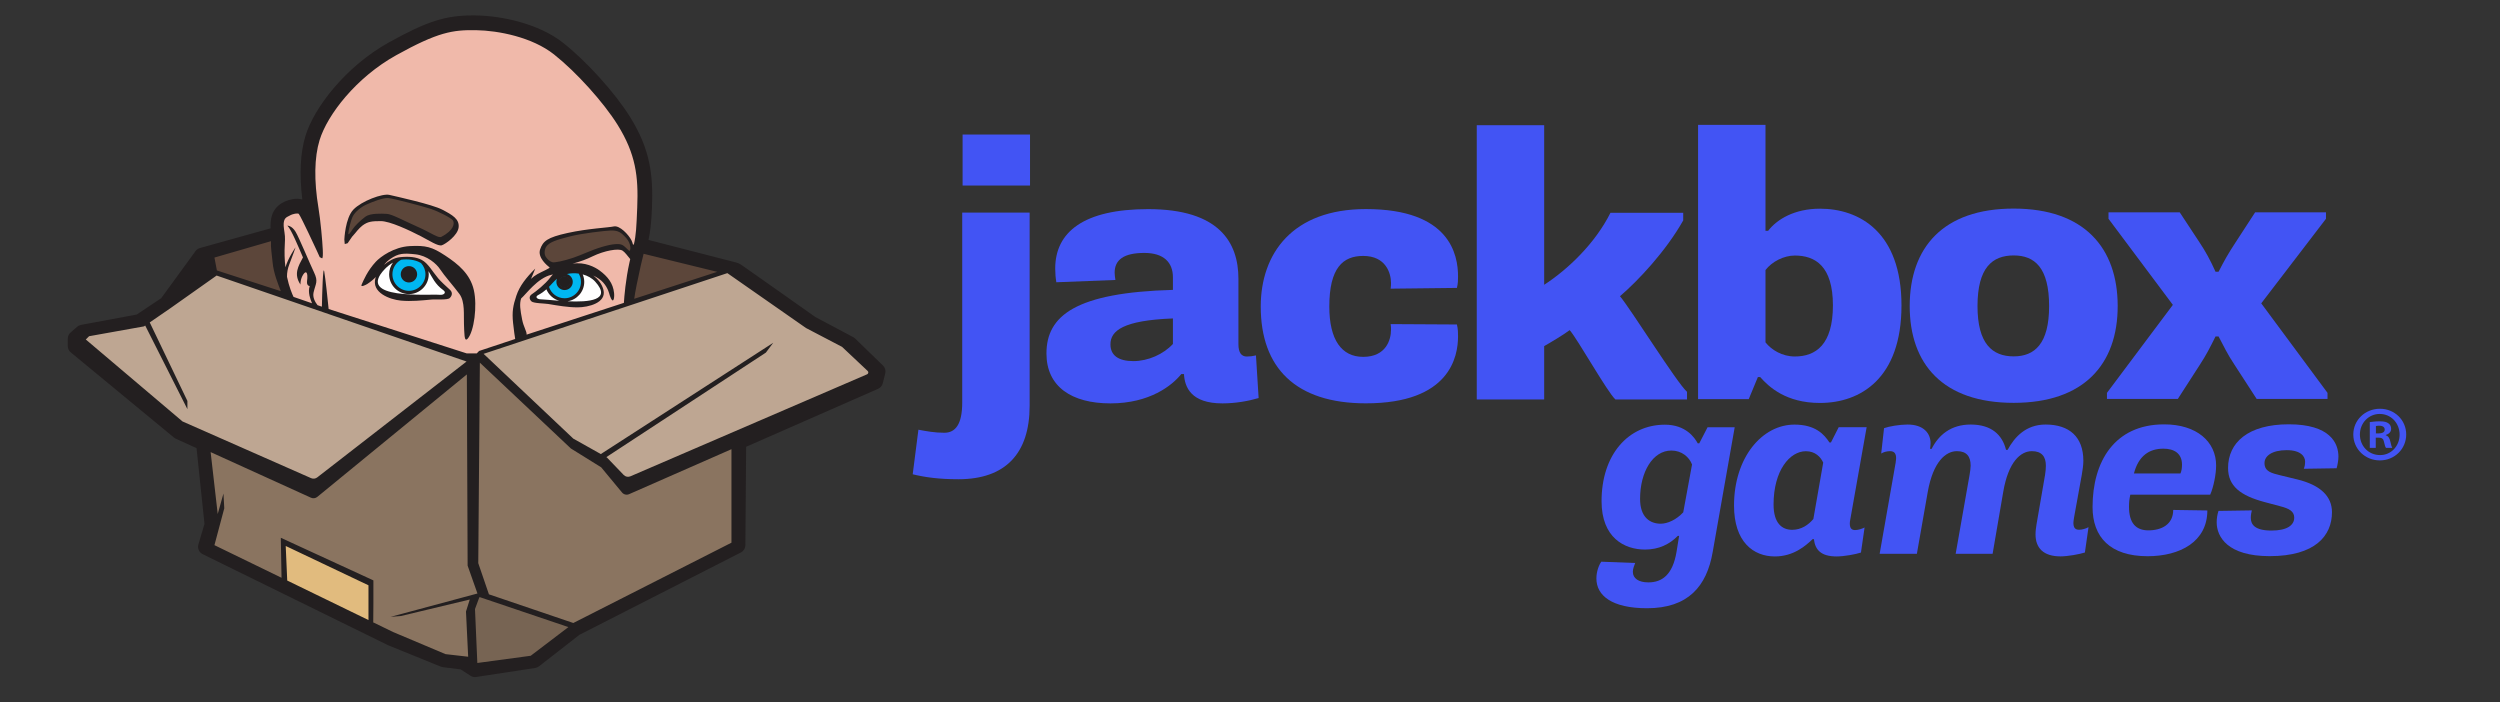 <?xml version="1.0" encoding="UTF-8" standalone="no"?>
<!DOCTYPE svg PUBLIC "-//W3C//DTD SVG 1.1//EN" "http://www.w3.org/Graphics/SVG/1.1/DTD/svg11.dtd">
<svg width="100%" height="100%" viewBox="0 0 178 50" version="1.1" xmlns="http://www.w3.org/2000/svg" xmlns:xlink="http://www.w3.org/1999/xlink" xml:space="preserve" xmlns:serif="http://www.serif.com/" style="fill-rule:evenodd;clip-rule:evenodd;stroke-linejoin:round;stroke-miterlimit:1.414;">
    <rect x="0" y="0" width="178" height="50" fill="#333333" stroke="none"/>
    <g transform="matrix(0.129,0,0,0.129,57.21,2.344)">
        <clipPath id="_clip1">
            <path d="M59.975,51.035L884.49,50.519L884.657,317.313L60.142,317.829L59.975,51.035Z" clip-rule="nonzero"/>
        </clipPath>
        <g clip-path="url(#_clip1)">
            <g transform="matrix(0.32,-0,-0,-0.32,485.559,269.166)">
                <path d="M0,14.269L15.161,96.745C10.269,109.681 -2.665,120.83 -20.493,120.83C-52.597,120.83 -74.457,83.823 -74.457,37.449C-74.457,5.354 -57.071,-5.366 -38.803,-5.366C-27.19,-5.366 -12.031,1.333 0,14.269M-82.918,-73.135C-84.703,-77.585 -86.928,-83.393 -86.928,-88.294C-86.928,-99.885 -76.704,-106.573 -60.178,-106.573C-36.556,-106.573 -18.266,-93.639 -11.589,-53.953L-7.117,-26.31L-9.364,-26.31C-23.643,-41.029 -42.35,-49.953 -65.973,-49.953C-101.647,-49.953 -140.892,-29.429 -140.892,33.439C-140.892,114.142 -94.507,165.419 -31.664,165.419C4.474,165.419 19.635,143.108 24.967,133.303L27.655,133.303L41.933,160.956L88.738,160.956L50.837,-53.953C40.568,-113.712 8.044,-151.15 -62.425,-151.15C-123.067,-151.15 -149.793,-129.302 -149.793,-99.885C-149.793,-88.294 -145.807,-77.134 -141.332,-70.888L-82.918,-73.135Z" style="fill:rgb(66,84,244);fill-rule:nonzero;"/>
            </g>
            <g transform="matrix(0.32,-0,-0,-0.32,562.81,267.974)">
                <path d="M0,96.292C-4.45,106.11 -13.839,115.936 -29.88,115.936C-57.534,115.936 -85.629,82.918 -85.629,24.071C-85.629,-8.473 -70.91,-19.624 -53.502,-19.624C-37.901,-19.624 -25.428,-11.163 -16.966,-0.894L0,96.292ZM-153.829,22.277C-153.829,104.765 -105.681,161.847 -49.49,161.847C-13.397,161.847 1.762,144.89 10.686,131.086L13.353,131.086L26.752,157.384L74.919,157.384L47.244,1.331C45.922,-5.366 42.792,-20.075 54.846,-20.075C60.618,-20.075 66.877,-17.851 71.349,-15.612L65.092,-58.858C55.726,-61.975 35.653,-65.555 23.182,-65.555C-3.13,-65.555 -13.839,-54.858 -16.064,-35.676L-18.289,-35.676C-29.88,-46.825 -50.858,-65.555 -83.381,-65.555C-120.4,-65.555 -153.829,-40.579 -153.829,22.277" style="fill:rgb(66,84,244);fill-rule:nonzero;"/>
            </g>
            <g transform="matrix(0.32,-0,-0,-0.32,622.645,275.507)">
                <path d="M0,143.582C12.031,167.213 32.964,185.492 67.318,185.492C102.991,185.492 121.722,168.107 128.376,141.786L131.066,141.786C143.097,164.086 162.73,185.492 196.598,185.492C237.627,185.492 261.712,164.086 261.712,123.067C261.712,115.487 260.367,106.563 259.044,98.993L245.649,24.976C244.326,17.386 242.079,4.021 254.133,4.021C259.487,4.021 265.721,5.795 270.613,8.484L264.379,-35.213C254.572,-38.329 234.52,-41.91 222.466,-41.91C192.587,-41.91 179.233,-27.203 179.233,-4.021C179.233,2.225 180.115,8.033 181.018,13.816L195.716,98.993C196.598,104.348 197.061,110.573 197.061,114.594C197.061,130.206 189.922,139.581 172.976,139.581C153.806,139.581 132.408,121.722 123.484,69.125L105.196,-37.449L41.47,-37.449L65.533,98.993C66.413,104.348 67.318,110.573 67.318,114.594C67.318,130.206 60.596,139.581 43.673,139.581C24.502,139.581 2.665,121.722 -6.699,69.125L-25.43,-37.449L-89.64,-37.449L-62.008,119.937C-60.641,128.41 -59.761,139.581 -71.792,139.581C-77.587,139.581 -83.381,137.785 -86.951,135.538L-82.061,179.244C-73.577,182.363 -55.309,185.492 -41.47,185.492C-13.399,185.492 -1.807,169.869 -1.807,153.377C-1.807,150.699 -2.247,146.689 -2.69,143.582L0,143.582Z" style="fill:rgb(66,84,244);fill-rule:nonzero;"/>
            </g>
            <g transform="matrix(0.32,-0,-0,-0.32,759.986,261.715)">
                <path d="M0,57.973C1.784,61.962 2.667,67.337 2.667,73.134C2.667,93.196 -11.592,100.777 -29.44,100.777C-53.502,100.777 -72.253,88.735 -80.252,57.973L0,57.973ZM-28.095,142.688C28.094,142.688 61.523,112.808 61.523,71.789C61.523,56.617 57.071,34.33 51.276,21.394L-86.511,21.394C-88.296,13.373 -88.736,7.138 -88.736,0.45C-88.736,-27.204 -77.145,-40.129 -55.287,-40.129C-32.547,-40.129 -12.494,-29.882 -12.494,-4.904L46.385,-5.798C46.385,-59.739 -0.903,-84.715 -56.632,-84.715C-121.282,-84.715 -151.602,-51.706 -151.602,-0.001C-151.602,78.037 -114.143,142.688 -28.095,142.688" style="fill:rgb(66,84,244);fill-rule:nonzero;"/>
            </g>
            <g transform="matrix(0.32,-0,-0,-0.32,799.386,241.272)">
                <path d="M0,-69.567C-0.904,-73.577 -1.784,-77.146 -1.784,-82.501C-1.784,-94.092 5.354,-104.35 33.869,-104.35C61.081,-104.35 73.112,-94.972 73.112,-82.049C73.112,-71.352 64.651,-66.437 49.027,-62.428L22.3,-55.288C-19.633,-44.149 -41.008,-27.645 -41.008,3.568C-41.008,47.254 -6.699,78.918 63.748,78.918C135.098,78.918 149.354,46.36 149.354,23.18C149.354,17.384 148.011,9.364 146.247,3.105L89.618,2.214C91.402,6.235 91.865,10.698 91.865,14.708C91.865,23.18 84.726,34.329 60.178,34.329C34.331,34.329 21.838,24.072 21.838,12.029C21.838,-2.678 34.331,-5.368 48.587,-8.915L78.026,-16.065C118.615,-25.869 138.227,-45.493 138.227,-72.685C138.227,-113.262 109.228,-148.485 30.762,-148.485C-41.47,-148.485 -60.641,-115.476 -60.641,-90.08C-60.641,-84.286 -59.738,-77.146 -57.511,-70.458L0,-69.567Z" style="fill:rgb(66,84,244);fill-rule:nonzero;"/>
            </g>
            <g transform="matrix(0.32,-0,-0,-0.32,474.052,118.279)">
                <path d="M-1207.01,194.391L-1090.73,194.391L-1090.73,106.373L-1207.01,106.373L-1207.01,194.391ZM-1091.39,-273.382C-1091.39,-355.497 -1132.77,-400.186 -1214.24,-400.186C-1247.74,-400.186 -1271.39,-396.891 -1293.08,-391.645L-1283.23,-314.765C-1269.43,-317.398 -1254.96,-320.02 -1238.55,-320.02C-1219.49,-320.02 -1207.67,-305.577 -1207.67,-268.138L-1207.67,59.713L-1091.39,59.713L-1091.39,-273.382Z" style="fill:rgb(66,84,244);fill-rule:nonzero;"/>
            </g>
            <g transform="matrix(0.32,-0,-0,-0.32,182.03,120.589)">
                <path d="M0,-189.218C25.606,-189.218 51.87,-177.385 68.311,-159.646L68.311,-115.63C-17.099,-118.915 -39.442,-136.653 -39.442,-160.295C-39.442,-179.357 -25.649,-189.218 0,-189.218M-132.74,-53.215C-134.04,-45.977 -134.701,-37.439 -134.701,-29.561C-134.701,33.514 -85.43,72.925 25.606,72.925C147.813,72.925 181.307,15.765 181.307,-47.299L181.307,-160.295C181.307,-174.763 186.551,-181.33 195.761,-181.33C201.028,-181.33 206.294,-180.668 211.538,-179.357L216.143,-252.932C198.406,-258.199 176.061,-262.143 153.718,-262.143C99.864,-262.143 88.67,-234.556 87.348,-211.55L82.765,-211.55C66.988,-231.262 28.228,-262.143 -39.442,-262.143C-106.453,-262.143 -149.816,-233.222 -149.816,-176.083C-149.816,-110.375 -98.564,-70.955 68.311,-66.361L68.311,-44.666C68.311,-19.04 52.531,-2.622 19.04,-2.622C-16.438,-2.622 -32.215,-14.457 -32.215,-36.777C-32.215,-40.072 -31.554,-44.666 -30.892,-49.26L-132.74,-53.215Z" style="fill:rgb(66,84,244);fill-rule:nonzero;"/>
            </g>
            <g transform="matrix(0.32,-0,-0,-0.32,310.387,204.445)">
                <path d="M0,335.067C145.191,335.067 158.984,256.226 158.984,218.776C158.984,212.883 158.984,206.955 157.023,199.076L42.705,197.765C43.366,201.7 43.366,204.992 43.366,207.625C43.366,224.043 34.816,254.254 -4.605,254.254C-39.422,254.254 -63.064,233.892 -63.064,166.872C-63.064,109.724 -42.044,80.152 -4.605,80.152C34.816,80.152 43.366,109.724 43.366,126.801C43.366,130.084 43.366,133.367 42.705,136.661L157.023,136.011C158.984,128.123 158.984,120.884 158.984,115.629C158.984,80.813 145.191,0 0,0C-120.884,0 -181.327,61.103 -181.327,166.872C-181.327,258.207 -126.79,335.067 0,335.067" style="fill:rgb(66,84,244);fill-rule:nonzero;"/>
            </g>
            <g transform="matrix(0.32,-0,-0,-0.32,371.592,202.301)">
                <path d="M0,473.031L116.279,473.031L116.279,197.765C157.684,224.693 204.311,269.37 230.598,321.924L356.088,321.924L356.088,308.789C326.518,256.215 278.547,204.983 247.013,178.044C265.414,156.374 344.916,28.9 362.654,13.144L362.654,0L239.125,0C225.331,12.471 174.077,103.808 160.284,119.563C149.796,111.697 126.79,97.881 116.279,91.987L116.279,0L0,0L0,473.031Z" style="fill:rgb(66,84,244);fill-rule:nonzero;"/>
            </g>
            <g transform="matrix(0.32,-0,-0,-0.32,530.959,84.187)">
                <path d="M0,-270.692C10.513,-283.836 28.889,-294.998 50.593,-294.998C86.709,-294.998 116.282,-274.614 116.282,-206.955C116.282,-138.625 85.409,-120.896 50.593,-120.896C31.533,-120.896 11.151,-131.397 0,-145.863L0,-270.692ZM-116.302,104.458L0,104.458L0,-78.182L4.585,-78.182C19.701,-58.47 49.912,-40.083 93.959,-40.083C161.606,-40.083 234.545,-80.154 234.545,-206.955C234.545,-333.095 163.589,-375.15 93.959,-375.15C35.477,-375.15 5.907,-347.563 -9.211,-330.462L-13.132,-330.462L-28.909,-368.573L-116.302,-368.573L-116.302,104.458Z" style="fill:rgb(66,84,244);fill-rule:nonzero;"/>
            </g>
            <g transform="matrix(0.32,-0,-0,-0.32,687.492,150.355)">
                <path d="M0,-1.322C0,65.048 -24.945,86.06 -61.081,86.06C-97.881,86.06 -123.506,65.048 -123.506,-1.322C-123.506,-66.347 -97.881,-88.042 -61.081,-88.042C-24.945,-88.042 0,-66.347 0,-1.322M-61.081,166.873C60.465,166.873 118.285,99.214 118.285,-1.322C118.285,-101.175 60.465,-168.195 -61.081,-168.195C-183.29,-168.195 -240.449,-101.175 -240.449,-1.322C-240.449,99.214 -183.29,166.873 -61.081,166.873" style="fill:rgb(66,84,244);fill-rule:nonzero;"/>
            </g>
            <g transform="matrix(0.32,-0,-0,-0.32,719.423,102.371)">
                <path d="M0,-300.903L113.657,-149.135L2.645,-0.65L2.645,10.51L125.49,10.51L159.645,-41.382C170.156,-57.159 178.044,-71.605 187.257,-91.976L192.521,-91.976C203.011,-71.605 208.939,-61.094 221.41,-42.044L255.588,10.51L377.772,10.51L377.772,-0.65L266.098,-146.513L380.417,-300.903L380.417,-311.413L258.21,-311.413L219.449,-251.621C206.955,-232.584 203.011,-223.393 192.521,-203.672L187.257,-203.672C177.385,-223.393 171.478,-235.205 160.329,-252.282L122.207,-311.413L0,-311.413L0,-300.903Z" style="fill:rgb(66,84,244);fill-rule:nonzero;"/>
            </g>
            <g transform="matrix(0.32,-0,-0,-0.32,867.865,222.341)">
                <path d="M0,4.062L4.874,4.062C10.561,4.062 15.163,5.958 15.163,10.56C15.163,14.623 12.185,17.33 5.687,17.33C2.979,17.33 1.083,17.058 0,16.789L0,4.062ZM-0.271,-20.848L-10.56,-20.848L-10.56,23.558C-6.498,24.099 -0.812,24.912 6.499,24.912C14.893,24.912 18.683,23.558 21.661,21.392C24.369,19.496 26.265,16.248 26.265,11.914C26.265,6.5 22.203,2.98 17.059,1.355L17.059,0.814C21.391,-0.542 23.557,-4.061 24.911,-10.018C26.265,-16.788 27.348,-19.223 28.16,-20.848L17.329,-20.848C15.976,-19.223 15.163,-15.432 13.81,-10.018C12.997,-5.415 10.289,-3.249 4.604,-3.249L-0.271,-3.249L-0.271,-20.848ZM-27.618,2.167C-27.618,-17.6 -12.726,-33.303 7.04,-33.303C26.265,-33.575 40.886,-17.6 40.886,1.896C40.886,21.662 26.265,37.638 6.499,37.638C-12.726,37.638 -27.618,21.662 -27.618,2.167M52.258,2.167C52.258,-22.745 32.222,-42.51 6.77,-42.51C-18.683,-42.51 -38.99,-22.745 -38.99,2.167C-38.99,27.078 -18.683,46.572 7.04,46.572C32.222,46.572 52.258,27.078 52.258,2.167" style="fill:rgb(66,84,244);fill-rule:nonzero;"/>
            </g>
        </g>
    </g>
    <g transform="matrix(0.028,0,0,0.028,3.78,23.964)">
        <g transform="matrix(4.167,0,0,4.167,383.333,659.51)">
            <path d="M0,-96L5,-46L2.5,-28.5L150.5,40L162.5,41.5L166,45.5L163.5,9.5L168.5,-1L163,-22L165.5,-141.5L66,-67.5L0,-96Z" style="fill:rgb(138,116,96);fill-rule:nonzero;"/>
        </g>
        <g transform="matrix(4.167,0,0,4.167,608.333,-648.823)">
            <path d="M0,133L-7.5,110L-7.5,80L10,75.5L12.5,31.5L36.5,-4.5L94,-35.5L145.5,-31L186.5,0.5L213,47.5L217,85L204.5,136.5L110,168.5L0,133Z" style="fill:rgb(240,185,170);fill-rule:nonzero;"/>
        </g>
        <g transform="matrix(4.167,0,0,4.167,822.917,-142.573)">
            <path d="M0,-1.5L0.5,4C0.5,4 2.5,10 16,11C29.5,12 41.5,10 41.5,10L43.5,6.5L37,0.5L28.221,-11.024L19,-13.5L7.5,-11.5L0,-1.5Z" style="fill:white;fill-rule:nonzero;"/>
        </g>
        <g transform="matrix(4.167,0,0,4.167,1225.73,-157.637)">
            <path d="M0,15.833C1.937,16.156 11.824,17.115 11.824,17.115L30.324,18.615C30.324,18.615 38.13,17.011 40.197,14.057C43.587,9.214 37.292,3.725 37.292,3.725C37.292,3.725 34.386,-0.472 29.704,-1.441C25.022,-2.409 16.057,-2.782 14.324,-1.385C12.592,0.012 6.065,7.563 4.324,9.115C2.583,10.667 0.807,10.829 -0.484,12.12C-1.776,13.411 -1.937,15.51 0,15.833" style="fill:white;fill-rule:nonzero;"/>
        </g>
        <g transform="matrix(4.167,0,0,4.167,886.615,-112.96)">
            <path d="M0,-20.763C-3.714,-19.001 -6.288,-15.234 -6.288,-10.857C-6.288,-4.796 -1.363,0.118 4.712,0.118C10.788,0.118 15.712,-4.796 15.712,-10.857C15.712,-13.652 14.657,-16.194 12.934,-18.132C10.679,-19.266 9.307,-19.813 7.498,-20.177C4.994,-20.68 3.091,-20.881 0,-20.763" style="fill:rgb(0,183,241);fill-rule:nonzero;"/>
        </g>
        <g transform="matrix(4.167,0,0,4.167,1308.05,-91.636)">
            <path d="M0,-17.239C-4.167,-14.815 -8.216,-12.173 -12.351,-9.688C-11.711,-4.234 -7.07,0 -1.433,0C4.643,0 9.567,-4.913 9.567,-10.975C9.567,-13.165 8.91,-15.195 7.799,-16.905C5.199,-16.999 2.6,-17.118 0,-17.239" style="fill:rgb(0,183,241);fill-rule:nonzero;"/>
        </g>
        <g transform="matrix(0.08,4.166,4.166,-0.08,806.11,515.782)">
            <path d="M0.976,-52.995L26.981,-52.995L54.024,0.995L25.52,1.043L0.976,-52.995Z" style="fill:rgb(225,187,126);fill-rule:nonzero;"/>
        </g>
        <g transform="matrix(4.167,0,0,4.167,402.083,-192.573)">
            <path d="M0,6.5L49.5,23.5L43.5,7L41.5,-17L-3,-5L0,6.5Z" style="fill:rgb(92,70,58);fill-rule:nonzero;"/>
        </g>
        <g transform="matrix(4.167,0,0,4.167,1068.75,703.26)">
            <path d="M0,-148.5L-1.5,-32.5L4,-11.5L61,7.5L161.5,-40.5L163,-106.5L94,-79.5L78.5,-94.5L58,-105.5L5,-156L0,-148.5Z" style="fill:rgb(138,116,96);fill-rule:nonzero;"/>
        </g>
        <g transform="matrix(4.167,0,0,4.167,1085.42,840.76)">
            <path d="M0,-44.5L-5,-34L-5,0L36.5,-4L57,-25.5L0,-44.5Z" style="fill:rgb(119,100,83);fill-rule:nonzero;"/>
        </g>
        <g transform="matrix(4.167,0,0,4.167,1489.58,-82.157)">
            <path d="M0,-35.5L-5,0L52,-21L0,-35.5Z" style="fill:rgb(92,70,58);fill-rule:nonzero;"/>
        </g>
        <g transform="matrix(4.167,0,0,4.167,62.5,215.76)">
            <path d="M0,-49L61,7L142.5,42.5L240.5,-35.5L238.5,-37.5L81.5,-91.5L39,-60.5L5.5,-54.5L0,-49Z" style="fill:rgb(190,166,146);fill-rule:nonzero;"/>
        </g>
        <g transform="matrix(4.167,0,0,4.167,1089.58,147.01)">
            <path d="M0,-22.5L55.5,31.5L73.5,39L89,54L243,-9.5L240.5,-16.5L218,-35L194,-46.5L152,-76.5L-1,-25L0,-22.5Z" style="fill:rgb(190,166,146);fill-rule:nonzero;"/>
        </g>
        <g transform="matrix(4.167,0,0,4.167,904.86,-173.648)">
            <path d="M0,7.333C2.025,7.333 3.667,5.691 3.667,3.667C3.667,1.641 2.025,0 0,0C-2.025,0 -3.667,1.641 -3.667,3.667C-3.667,5.691 -2.025,7.333 0,7.333" style="fill:rgb(35,31,32);fill-rule:nonzero;"/>
        </g>
        <g transform="matrix(4.167,0,0,4.167,1300.69,-153.511)">
            <path d="M0,7C1.933,7 3.5,5.433 3.5,3.5C3.5,1.567 1.933,0 0,0C-1.933,0 -3.5,1.567 -3.5,3.5C-3.5,5.433 -1.933,7 0,7" style="fill:rgb(35,31,32);fill-rule:nonzero;"/>
        </g>
        <g transform="matrix(4.167,0,0,4.167,1020.08,-307.518)">
            <path d="M0,2.347C-1.432,0.301 -10.063,-3.771 -13.836,-5.028C-17.776,-6.342 -37.153,-11.572 -40.433,-11.745C-40.545,-11.751 -40.661,-11.754 -40.78,-11.754C-44.76,-11.754 -52.543,-8.342 -54.063,-7.659C-57.624,-6.056 -61.256,-2.927 -62.702,-0.217C-64.152,2.502 -65.653,9.477 -65.653,10.92C-65.653,11.218 -65.604,11.463 -65.502,11.672C-65.304,12.08 -64.905,12.333 -64.461,12.333C-63.725,12.332 -63.071,11.821 -61.142,8.79C-60.095,7.145 -56.559,3.557 -53.567,1.397C-52.096,0.335 -49.239,-0.204 -45.077,-0.204C-43.53,-0.204 -42.075,-0.127 -41.206,-0.081C-39.218,0.023 -35.129,1.959 -30.395,4.2C-28.143,5.265 -25.59,6.474 -22.89,7.668C-19.686,9.085 -17.109,10.438 -15.039,11.524C-11.977,13.131 -10.129,14.101 -8.627,14.101C-8.159,14.101 -7.731,14.002 -7.357,13.807C-1.748,10.88 0.009,7.895 0.495,5.906C0.823,4.562 0.643,3.265 0,2.347" style="fill:rgb(92,70,58);fill-rule:nonzero;"/>
        </g>
        <g transform="matrix(4.167,0,0,4.167,1470.66,-223.066)">
            <path d="M0,-2.964C-0.863,-5.903 -3.08,-8.137 -5.134,-9.935C-6.901,-11.48 -9.086,-12.2 -12.008,-12.2C-12.275,-12.2 -12.552,-12.193 -12.837,-12.181C-16.623,-12.009 -30.142,-10.501 -38.039,-8.484C-45.584,-6.558 -50.688,-5.059 -52.791,-1.903C-54.029,-0.045 -54.499,3.175 -53.14,5.348C-52.251,6.772 -50.585,8.508 -48.579,9.11C-48.297,9.194 -47.946,9.236 -47.508,9.236C-45.274,9.236 -40.259,8.083 -35.31,6.433C-33.185,5.725 -31.159,4.797 -29.014,3.815C-25.572,2.239 -22.014,0.609 -17.771,-0.199C-14.146,-0.89 -10.974,-1.256 -8.6,-1.256C-6.428,-1.256 -5.437,-0.952 -5.04,-0.772C-4.15,-0.367 -3.512,0.367 -2.999,0.956C-2.503,1.527 -2.111,1.977 -1.534,2.122L-1.336,2.162L-1.213,2.162C-0.785,2.162 -0.397,1.959 -0.121,1.59C0.6,0.627 0.447,-1.446 0,-2.964" style="fill:rgb(92,70,58);fill-rule:nonzero;"/>
        </g>
        <g transform="matrix(4.167,0,0,4.167,843.693,-44.541)">
            <path d="M0,-30.556C1.351,-31.963 3.072,-33.368 4.933,-34.436C3.469,-32.437 2.597,-29.98 2.597,-27.319C2.597,-20.657 8.018,-15.236 14.68,-15.236C21.343,-15.236 26.764,-20.657 26.764,-27.319C26.764,-27.979 26.709,-28.625 26.606,-29.256C28.856,-25.626 30.535,-21.274 35.71,-17.58C37.647,-16.198 36.104,-14.551 33.512,-14.798C26.889,-15.407 -18.287,-11.508 0,-30.556M9.935,-36.196C13.839,-36.711 18.292,-36.285 21.528,-34.456C21.743,-34.335 21.931,-34.2 22.13,-34.071C23.757,-32.282 24.764,-29.922 24.764,-27.319C24.764,-21.76 20.24,-17.236 14.68,-17.236C9.121,-17.236 4.597,-21.76 4.597,-27.319C4.597,-31.161 6.764,-34.496 9.935,-36.196M15.264,-44.528C5.514,-44.028 -2.712,-38.005 -5.486,-35.028C-10.611,-29.528 -13.111,-23.528 -14.236,-20.903C-14.985,-19.155 -11.52,-20.89 -10.736,-21.403C-8.38,-22.942 -6.747,-24.375 -5.515,-25.733C-5.582,-25.536 -5.653,-25.341 -5.714,-25.138C-8.418,-16.167 2.965,-11.884 9.843,-11.252C16.219,-10.665 22.409,-11.348 28.75,-11.93C31.061,-12.142 38.165,-11.492 39.558,-12.806C41.343,-14.49 41.249,-16.516 39.658,-17.905C37.277,-19.984 33.862,-23.278 32.606,-24.765C28.822,-29.245 26.399,-34.047 22.457,-36.116C19.111,-37.871 14.729,-38.328 9.301,-37.765C5.559,-37.377 2.112,-35.283 -0.479,-33.084C0.423,-34.28 1.558,-35.458 3.264,-36.653C8.264,-40.153 11.264,-40.278 18.514,-39.528C25.764,-38.778 31.514,-33.778 33.764,-30.278C36.014,-26.778 42.014,-20.028 45.514,-15.278C49.014,-10.528 48.014,-2.278 48.264,2.972C48.514,8.222 48.264,14.472 50.514,11.972C54.404,7.65 56.514,-8.028 54.264,-17.778C52.014,-27.528 44.764,-33.528 36.764,-38.778C28.764,-44.028 25.014,-45.028 15.264,-44.528" style="fill:rgb(35,31,32);fill-rule:nonzero;"/>
        </g>
        <g transform="matrix(4.167,0,0,4.167,904.86,-171.565)">
            <path d="M0,6.333C-1.749,6.333 -3.167,4.915 -3.167,3.167C-3.167,1.417 -1.749,0 0,0C1.749,0 3.167,1.417 3.167,3.167C3.167,4.915 1.749,6.333 0,6.333M0,-1.833C-2.761,-1.833 -5,0.405 -5,3.167C-5,5.928 -2.761,8.166 0,8.166C2.762,8.166 5,5.928 5,3.167C5,0.405 2.762,-1.833 0,-1.833" style="fill:rgb(35,31,32);fill-rule:nonzero;"/>
        </g>
        <g transform="matrix(4.167,0,0,4.167,987.5,-339.792)">
            <path d="M0,20.666C-1.927,21.671 -6,18.333 -14.667,14.499C-23.333,10.666 -30.167,6.833 -33.333,6.666C-36.5,6.499 -43.333,6.166 -46.333,8.333C-49.333,10.499 -53,14.166 -54.167,15.999C-55.333,17.833 -56.833,19.999 -56.833,18.666C-56.833,17.333 -55.333,10.499 -54,7.999C-52.667,5.499 -49.167,2.499 -45.833,0.999C-42.5,-0.501 -35.833,-3.167 -32.667,-3.001C-29.5,-2.834 -10.333,2.333 -6.333,3.666C-2.333,4.999 5.833,8.999 7,10.666C8.167,12.333 7.667,16.666 0,20.666M0.5,4.083C-5.75,0.833 -27.5,-3.917 -31.75,-4.917C-36,-5.917 -48.75,-1.167 -53.75,4.083C-58.75,9.333 -59.25,22.333 -59.25,22.333L-59,25.083L-57.25,24.583L-54.5,20.583L-52.75,18.583C-52.75,18.583 -50.25,15.333 -48.25,13.833C-44.921,11.336 -42.5,11.083 -37,11.083C-31.5,11.083 -19.75,16.583 -12.5,20.333C-7.432,22.954 -2,26.583 0.25,25.833C2.5,25.083 10,19.833 10.5,14.833C11,9.833 6.75,7.333 0.5,4.083" style="fill:rgb(35,31,32);fill-rule:nonzero;"/>
        </g>
        <g transform="matrix(4.167,0,0,4.167,2069.93,-46.781)">
            <path d="M0,34.25L-144.448,96.504C-145.852,97.108 -147.484,96.779 -148.542,95.676L-158.782,85.01L-159.151,84.803L-61.782,21.01L-57.282,15.01L-162.501,82.924L-179.282,73.51L-234.032,21.76L-85.282,-27.49L-37.282,6.01L-15.282,17.51L0.355,32.228C0.999,32.834 0.812,33.9 0,34.25M-82.782,137.01L-179.282,186.01L-230.782,168.51L-237.282,149.51L-236.311,27.161L-180.782,79.51L-162.282,91.01L-149.547,106.38C-148.502,107.641 -146.749,108.056 -145.25,107.397L-82.782,79.952L-82.782,137.01ZM-205.282,206.01L-237.852,210.411L-239.282,177.51L-236.642,170.343L-236.282,170.26L-182.282,188.51L-205.282,206.01ZM-290.782,182.26L-284.532,181.76L-242.782,171.76L-242.47,171.687L-244.782,179.01L-243.448,206.591L-257.282,205.01L-289.282,191.51L-301.282,185.675L-301.282,160.01L-357.782,134.01L-357.338,158.418L-398.282,138.51L-392.282,116.01L-392.782,107.01L-396.282,119.51L-400.604,81.727L-339.37,109.561C-338.092,110.142 -336.594,109.946 -335.508,109.057L-244.251,34.313L-243.782,151.01L-237.782,168.01L-290.782,182.26ZM-304.282,184.216L-353.865,160.107L-354.782,139.01L-304.282,163.01L-304.282,184.216ZM-417.782,63.01L-476.782,13.01L-474.782,11.01L-441.282,5.01L-440.533,4.495L-414.782,55.51L-414.782,50.51L-437.764,2.591L-425.282,-5.99L-396.952,-26.017L-244.432,26.458L-335.546,97.162C-336.616,97.992 -338.054,98.169 -339.293,97.623L-417.782,63.01ZM-363.782,-46.99C-364.017,-42.936 -363.232,-39.089 -362.782,-33.99C-362.208,-27.484 -359.38,-20.708 -357.782,-16.49L-396.785,-29.128L-398.282,-36.99L-363.782,-46.99ZM-145.116,-41.157C-145.782,-41.324 -147.699,-43.907 -149.532,-44.74C-151.366,-45.574 -155.032,-45.49 -161.782,-43.49C-168.614,-41.466 -173.949,-38.657 -179.449,-36.824C-184.949,-34.99 -190.688,-33.729 -192.116,-34.157C-193.782,-34.657 -195.282,-36.157 -196.116,-37.49C-197.267,-39.333 -196.782,-42.157 -195.782,-43.657C-193.959,-46.392 -189.449,-47.824 -181.616,-49.824C-173.782,-51.824 -160.282,-53.324 -156.616,-53.49C-152.949,-53.657 -150.949,-52.657 -149.616,-51.49C-147.933,-50.018 -145.616,-47.824 -144.782,-44.99C-144.169,-42.905 -144.449,-40.99 -145.116,-41.157M-193.407,-24.74C-196.407,-20.74 -202.166,-16.218 -204.578,-14.628C-206.189,-13.567 -206.423,-11.843 -204.843,-10.263C-203.61,-9.031 -196.804,-9.028 -194.621,-8.666C-188.627,-7.67 -182.786,-6.6 -176.677,-6.6C-170.088,-6.6 -158.954,-9.366 -160.894,-17.245C-161.759,-20.76 -164.052,-23.713 -167.124,-26.007C-164.577,-24.838 -162.509,-23.363 -161.116,-21.824C-157.949,-18.324 -157.345,-14.785 -157.032,-13.865C-155.032,-7.99 -154.044,-11.88 -154.407,-15.365C-155.032,-21.365 -158.356,-25.494 -163.282,-29.115C-166.014,-31.124 -172.282,-34.49 -179.782,-33.24C-174.016,-34.906 -171.586,-35.783 -167.532,-37.74C-160.282,-41.24 -151.782,-42.74 -149.282,-41.24C-147.894,-40.407 -146.045,-37.881 -144.553,-36.065C-144.695,-35.457 -144.838,-34.833 -144.984,-34.174C-147.352,-23.518 -148.176,-13.225 -148.424,-9.347L-207.786,10.04C-207.633,8.018 -209.615,5.501 -210.532,0.76C-211.667,-5.104 -212.226,-8.677 -211.134,-12.019C-208.214,-14.5 -201.091,-24.578 -192.616,-26.49C-192.31,-26.56 -192.012,-26.627 -191.72,-26.694C-192.292,-26.106 -192.858,-25.473 -193.407,-24.74M-187.87,-10.616C-192.951,-10.998 -197.252,-11.49 -198.949,-11.49C-201.433,-11.483 -202.785,-13.012 -200.845,-14.041C-198.679,-15.189 -197.053,-16.401 -195.698,-17.61C-194.307,-14.23 -191.425,-11.623 -187.87,-10.616M-173.549,-26.72C-170.594,-25.924 -167.882,-24.456 -165.949,-22.324C-155.556,-10.858 -169.783,-9.697 -182.834,-10.304C-177.061,-11.169 -172.615,-16.146 -172.615,-22.157C-172.615,-23.777 -172.962,-25.31 -173.549,-26.72M-187.782,-22.115C-187.782,-23.864 -186.365,-25.282 -184.616,-25.282C-182.867,-25.282 -181.449,-23.864 -181.449,-22.115C-181.449,-20.366 -182.867,-18.949 -184.616,-18.949C-186.365,-18.949 -187.782,-20.366 -187.782,-22.115M-184.616,-17.157C-181.854,-17.157 -179.616,-19.396 -179.616,-22.157C-179.616,-24.423 -181.133,-26.315 -183.2,-26.929C-180.911,-27.467 -178.422,-27.554 -175.995,-27.214C-175.12,-25.729 -174.615,-24.001 -174.615,-22.157C-174.615,-16.643 -179.102,-12.157 -184.615,-12.157C-189.066,-12.157 -192.833,-15.086 -194.125,-19.113C-192.398,-20.883 -191.04,-22.584 -189.25,-24.016C-189.481,-23.44 -189.616,-22.815 -189.616,-22.157C-189.616,-19.396 -187.377,-17.157 -184.616,-17.157M-352.503,-62.525C-350.31,-63.841 -347.535,-64.09 -346.862,-63.734C-345.991,-62.597 -343.021,-56.418 -341.041,-52.298C-336.56,-42.975 -334.032,-37.24 -334.032,-37.24L-332.532,-36.49C-331.709,-37.194 -332.192,-44.038 -333.076,-53.393C-333.542,-58.334 -334.223,-63.801 -334.81,-67.319C-337.57,-83.881 -337.332,-98.175 -334.12,-108.654C-329.371,-124.15 -311.769,-146.931 -287.312,-160.491C-261.849,-174.61 -252.903,-175.986 -238.565,-175.741C-224.975,-175.514 -204.368,-171.498 -191.024,-160.923C-177.463,-150.175 -160.785,-131.694 -152.23,-117.935C-141.176,-100.15 -139.502,-86.514 -140.28,-67.572C-140.774,-55.572 -140.968,-50.786 -142.35,-44.879L-142.782,-44.99L-142.858,-44.883C-143.121,-45.878 -143.428,-46.781 -143.782,-47.49C-145.532,-50.99 -151.032,-56.74 -154.532,-55.99C-158.032,-55.24 -170.282,-54.74 -182.782,-51.99C-195.282,-49.24 -197.782,-46.99 -199.532,-41.99C-201.282,-36.99 -195.111,-32.013 -193.782,-30.99C-193.22,-30.558 -198.481,-28.399 -201.282,-26.824C-202.656,-26.051 -203.934,-25.069 -205.102,-23.98C-203.628,-27.365 -202.532,-30.24 -202.532,-30.24C-208.032,-24.74 -212.032,-19.74 -214.032,-13.74C-216.032,-7.74 -216.782,-3.99 -216.032,3.01C-215.533,7.666 -215.036,10.985 -214.758,12.692L-236.782,20.01L-238.22,21.51L-244.282,21.51L-328.592,-5.591C-329.196,-11.549 -330.536,-24.385 -331.282,-28.49C-332.069,-32.817 -332.546,-14.868 -332.714,-7.013L-335.37,-7.93C-336.917,-9.902 -338.463,-12.744 -337.782,-15.74C-336.532,-21.24 -334.782,-22.24 -337.532,-27.99C-340.282,-33.74 -346.532,-48.99 -348.782,-52.74C-351.032,-56.49 -353.782,-56.49 -353.782,-56.49C-351.323,-54.031 -347.186,-43.85 -344.259,-37.09C-347.171,-31.632 -350.049,-26.891 -345.782,-20.49C-345.782,-20.49 -346.032,-23.74 -344.032,-26.74C-342.409,-29.175 -341.032,-28.24 -341.782,-22.49C-342.001,-20.811 -341.333,-19.688 -340.145,-19.645C-340.777,-17.636 -340.712,-15.891 -340.282,-13.74C-339.991,-12.283 -339.276,-10.406 -338.729,-9.09L-350.024,-12.988C-350.886,-14.803 -352.705,-19.042 -354.005,-25.236C-354.036,-27.791 -353.593,-30.28 -352.532,-32.99C-350.282,-38.74 -348.782,-43.24 -348.782,-43.24C-348.782,-43.24 -353.309,-36.769 -354.955,-31.039C-355.086,-32.129 -355.206,-33.245 -355.29,-34.416C-355.649,-39.373 -355.464,-43.902 -355.232,-47.904C-355.076,-50.59 -355.929,-54.127 -356.035,-56.335C-356.277,-61.427 -353.976,-61.642 -352.503,-62.525M-91.449,-28.277L-142.116,-11.824C-141.503,-16.314 -140.193,-22.797 -138.08,-32.306C-137.477,-35.021 -136.91,-37.281 -136.39,-39.289L-91.449,-28.277ZM-139.391,-44.122L-85.377,-30.294L-139.391,-44.122ZM9.7,28.922L-7.3,12.422C-7.638,12.095 -8.019,11.816 -8.435,11.596L-31.659,-0.758C-31.659,-0.758 -68.77,-27.011 -76.746,-32.541C-77.702,-33.204 -78.765,-33.689 -79.893,-33.979L-133.389,-47.747C-132.421,-52.329 -131.674,-57.82 -131.289,-67.203C-130.456,-87.454 -132.365,-103.025 -144.588,-122.686C-153.761,-137.442 -170.94,-156.49 -185.435,-167.977C-200.542,-179.949 -223.417,-184.489 -238.416,-184.739C-239.209,-184.752 -239.992,-184.76 -240.76,-184.76C-257.314,-184.76 -268.735,-181.082 -291.676,-168.362C-318.219,-153.645 -337.448,-128.512 -342.725,-111.291C-345.89,-100.963 -346.541,-87.64 -344.652,-72.46C-345.651,-72.732 -346.728,-72.872 -347.864,-72.872C-351.469,-72.872 -355.017,-71.513 -357.135,-70.242C-363.819,-66.232 -364.253,-59.494 -364.02,-54.815L-364.02,-54.814L-407.124,-42.807C-408.209,-42.505 -409.16,-41.845 -409.823,-40.935L-430.798,-12.156L-445.703,-2.219L-479.695,4.094C-480.578,4.258 -481.399,4.656 -482.075,5.247L-486.075,8.747C-487.16,9.696 -487.782,11.068 -487.782,12.51L-487.782,17.01C-487.782,18.502 -487.116,19.916 -485.965,20.866L-422.965,72.866C-422.626,73.146 -422.252,73.38 -421.852,73.562L-409.202,79.312L-404.358,125.542L-408.076,138.089C-408.769,140.427 -407.675,142.923 -405.486,143.998L-292.486,199.498C-292.379,199.546 -292.272,199.594 -292.165,199.642L-260.164,212.642C-259.76,212.807 -259.335,212.917 -258.902,212.971L-248.03,214.33L-241.986,218.216C-241.175,218.737 -240.236,219.01 -239.282,219.01C-239.031,219.01 -238.778,218.991 -238.527,218.952L-202.527,213.452C-201.681,213.323 -200.882,212.979 -200.207,212.452L-175.584,193.246L-77.01,142.964C-75.349,142.116 -74.297,140.414 -74.282,138.549L-73.816,78.475L6.729,43.088C8.145,42.465 9.193,41.223 9.568,39.723L11.068,33.723C11.501,31.993 10.979,30.164 9.7,28.922" style="fill:rgb(35,31,32);fill-rule:nonzero;"/>
        </g>
    </g>
</svg>

